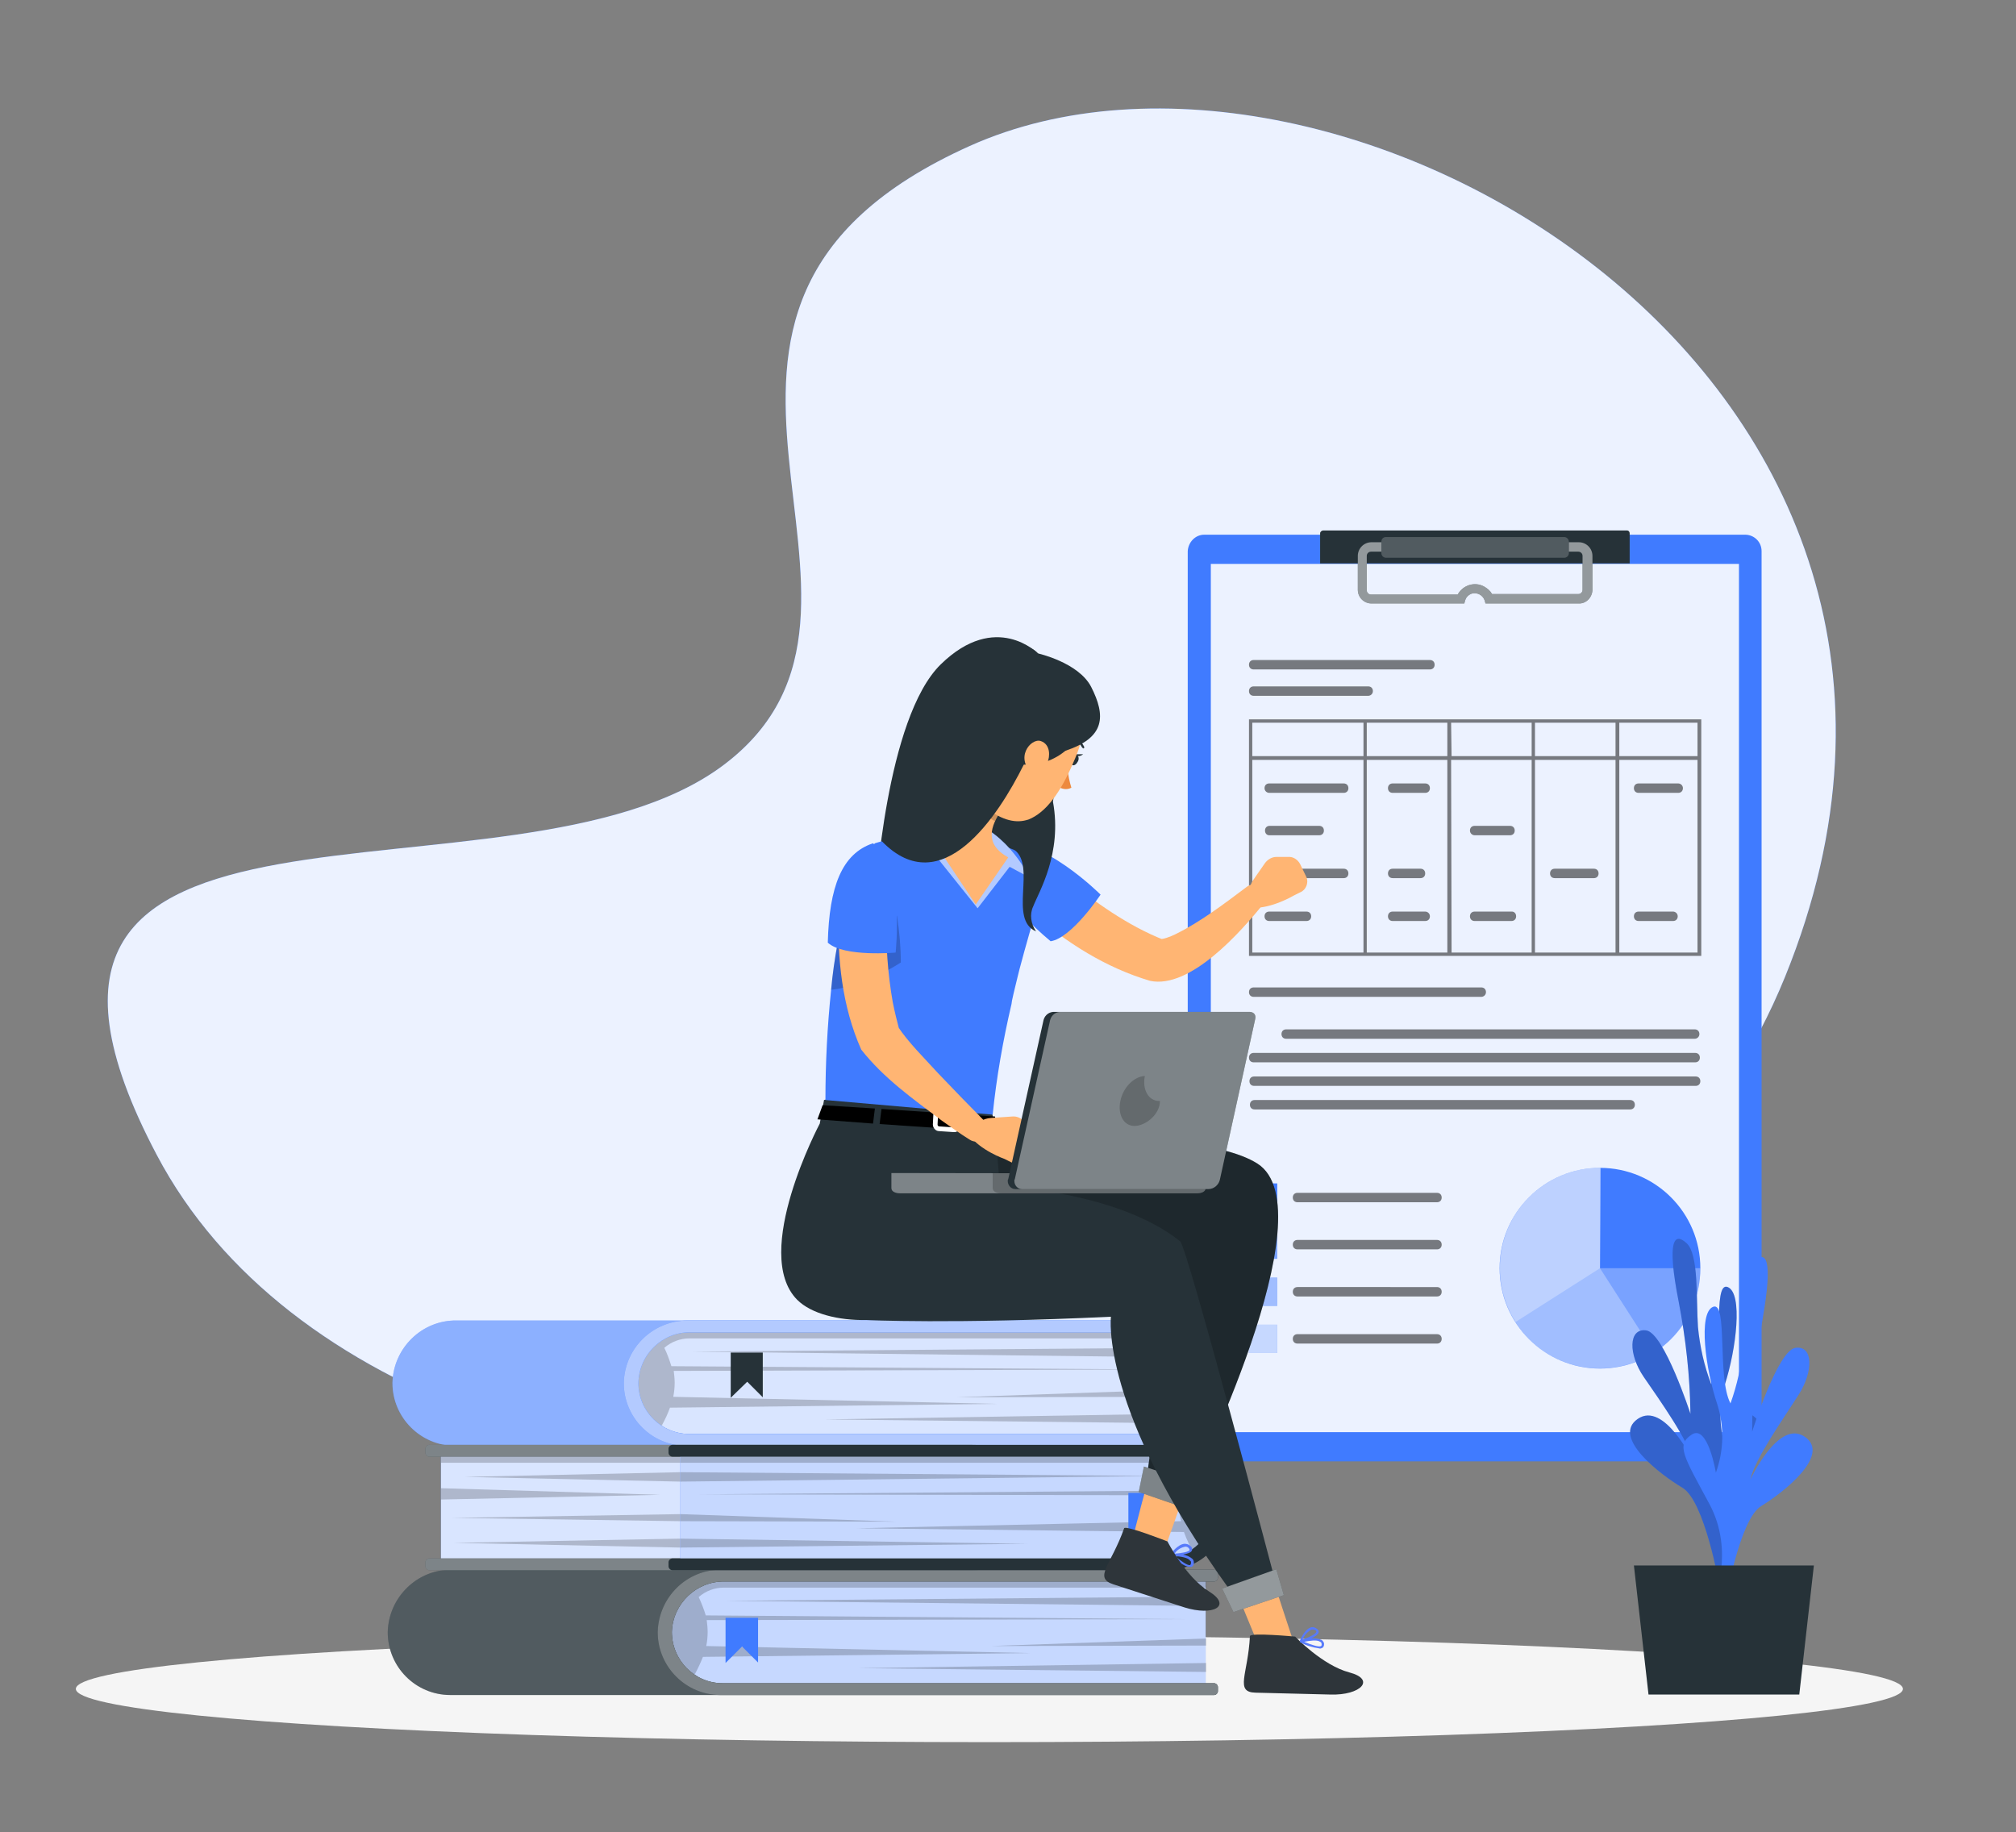 <svg xmlns="http://www.w3.org/2000/svg" xmlns:xlink="http://www.w3.org/1999/xlink" style="enable-background:new 0 0 427.9 388.9" id="Layer_1" x="0" y="0" version="1.1" viewBox="0 0 427.9 388.9" xml:space="preserve"><rect x="0" y="0" width="427.9" height="388.9" fill="#808080" stroke="none"/><style type="text/css">.st0{fill:#407bff}.st1{opacity:.9;fill:#fff;enable-background:new}.st2{fill:#f5f5f5}.st3{fill:#263238}.st4{opacity:.5}.st5{fill:#fff}.st6{opacity:.2}.st6,.st7,.st8,.st9{fill:#fff;enable-background:new}.st7{opacity:.3}.st8{opacity:.5}.st9{opacity:.7}.st10{opacity:.2}.st10,.st11,.st12,.st13{enable-background:new}.st11{opacity:.8}.st11,.st12,.st13{fill:#fff}.st12{opacity:.4}.st13{opacity:.6}.st14{fill:#ffb573}.st15{fill:#577afa}.st16{fill:#2e353a}.st17{fill:#ed893e}</style><g id="freepik--background-simple--inject-416"><path d="M205.8,31c-77.8,35-7.2,97.3-52.1,131.3s-167-5.3-120.4,82.9c54.7,103.6,294,89.2,345.6-37.9S283.6-4,205.8,31 z" class="st0"/><path d="M205.8,31c-77.8,35-7.2,97.3-52.1,131.3s-167-5.3-120.4,82.9c54.7,103.6,294,89.2,345.6-37.9S283.6-4,205.8,31 z" class="st1"/></g><g id="freepik--Shadow--inject-416"><ellipse id="freepik--path--inject-416" cx="210" cy="358.5" class="st2" rx="193.9" ry="11.3"/></g><g id="freepik--Clipboard--inject-416"><path d="M255.6,113.5h114.8c1.9,0,3.5,1.5,3.5,3.5v189.7c0,1.9-1.5,3.5-3.5,3.5H255.6c-1.9,0-3.5-1.5-3.5-3.5V117 C252.2,115.1,253.7,113.5,255.6,113.5z" class="st0"/><path d="M280.9,112.6h64.4c0.4,0,0.6,0.3,0.6,0.6v0v6.4l0,0h-65.7l0,0v-6.4C280.2,112.9,280.5,112.6,280.9,112.6 C280.8,112.6,280.9,112.6,280.9,112.6z" class="st3"/><rect width="112.1" height="184.3" x="257" y="119.7" class="st1"/><path d="M335,128.1h-19.7l-0.2-0.7c-0.4-1.1-1.6-1.7-2.7-1.4c-0.6,0.2-1.2,0.7-1.4,1.4l-0.2,0.7h-19.7 c-1.6,0-2.9-1.3-2.9-2.9V118c0-1.6,1.3-2.9,2.9-2.9h44c1.6,0,2.9,1.3,2.9,2.9v7.3C337.9,126.9,336.6,128.2,335,128.1 C335,128.1,335,128.1,335,128.1z M316.7,126.1H335c0.5,0,0.9-0.4,0.9-0.9c0,0,0,0,0,0V118c0-0.5-0.4-0.9-0.9-0.9l0,0h-44 c-0.5,0-0.9,0.4-0.9,0.9c0,0,0,0,0,0v7.3c0,0.5,0.4,0.9,0.9,0.9c0,0,0,0,0,0h18.4c1.1-2,3.6-2.8,5.6-1.7 C315.7,124.9,316.3,125.4,316.7,126.1L316.7,126.1z" class="st3"/><g class="st4"><path d="M335,128.1h-19.7l-0.2-0.7c-0.4-1.1-1.6-1.7-2.7-1.4c-0.6,0.2-1.2,0.7-1.4,1.4l-0.2,0.7h-19.7 c-1.6,0-2.9-1.3-2.9-2.9V118c0-1.6,1.3-2.9,2.9-2.9h44c1.6,0,2.9,1.3,2.9,2.9v7.3C337.9,126.9,336.6,128.2,335,128.1 C335,128.1,335,128.1,335,128.1z M316.7,126.1H335c0.5,0,0.9-0.4,0.9-0.9c0,0,0,0,0,0V118c0-0.5-0.4-0.9-0.9-0.9l0,0h-44 c-0.5,0-0.9,0.4-0.9,0.9c0,0,0,0,0,0v7.3c0,0.5,0.4,0.9,0.9,0.9c0,0,0,0,0,0h18.4c1.1-2,3.6-2.8,5.6-1.7 C315.7,124.9,316.3,125.4,316.7,126.1L316.7,126.1z" class="st5"/></g><path d="M294.2,114h37.8c0.5,0,1,0.4,1,1v2.4c0,0.5-0.4,1-1,1h-37.8c-0.5,0-1-0.4-1-1v-2.4 C293.2,114.4,293.6,114,294.2,114z" class="st3"/><path d="M294.2,114h37.8c0.5,0,1,0.4,1,1v2.4c0,0.5-0.4,1-1,1h-37.8c-0.5,0-1-0.4-1-1v-2.4 C293.2,114.4,293.6,114,294.2,114z" class="st6"/><circle cx="339.6" cy="269.2" r="21.3" class="st0"/><path d="M339.6,269.2h21.3c0,11.8-9.5,21.3-21.3,21.3s-21.3-9.5-21.3-21.3s9.5-21.3,21.3-21.3l0,0h0.1L339.6,269.2z" class="st7"/><path d="M339.6,269.2l11.5,17.9c-9.9,6.3-23.1,3.5-29.4-6.4s-3.5-23.1,6.4-29.4c3.4-2.2,7.4-3.4,11.5-3.4h0.1 L339.6,269.2z" class="st7"/><path d="M339.6,269.2l-17.9,11.4c-6.3-9.9-3.4-23.1,6.5-29.4c3.4-2.2,7.4-3.3,11.4-3.3h0.1L339.6,269.2z" class="st7"/><g class="st4"><path d="M265.1,152.7v50.2h96v-50.2H265.1z M360.3,160.5h-16.6v-7.1h16.6L360.3,160.5z M307.2,160.5h-17.1v-7.1h17.1V160.5z M308,153.4h17.1v7.1h-17L308,153.4z M307.2,161.3v40.9h-17.1v-40.9L307.2,161.3z M308,161.3h17.1v40.9h-17L308,161.3z M325.8,161.3h17.1v40.9h-17.1V161.3z M325.8,160.5v-7.1h17.1v7.1H325.8z M289.4,153.4v7.1h-23.6v-7.1H289.4z M265.8,161.3h23.6 v40.9h-23.6V161.3z M343.7,202.2v-40.9h16.6v40.9H343.7z"/><path d="M295.6,168.3h6.9c0.6,0,1-0.4,1-1s-0.4-1-1-1h-6.9c-0.6,0-1,0.4-1,1S295,168.3,295.6,168.3z"/><path d="M313,177.3h7.5c0.6,0,1-0.4,1-1s-0.4-1-1-1H313c-0.6,0-1,0.4-1,1S312.5,177.3,313,177.3z"/><path d="M320.9,193.5H313c-0.6,0-1,0.4-1,1s0.4,1,1,1h7.8c0.6,0,1-0.4,1-1S321.4,193.5,320.9,193.5L320.9,193.5z"/><path d="M338.3,184.4H330c-0.6,0-1,0.4-1,1s0.4,1,1,1h8.3c0.6,0,1-0.4,1-1S338.9,184.4,338.3,184.4L338.3,184.4z"/><path d="M356.2,166.3h-8.4c-0.6,0-1,0.4-1,1s0.4,1,1,1h8.4c0.6,0,1-0.4,1-1S356.7,166.3,356.2,166.3z"/><path d="M355.1,193.5h-7.3c-0.6,0-1,0.4-1,1s0.4,1,1,1h7.3c0.6,0,1-0.4,1-1S355.6,193.5,355.1,193.5z"/><path d="M295.6,186.4h5.9c0.6,0,1-0.4,1-1s-0.4-1-1-1h-5.9c-0.6,0-1,0.4-1,1S295,186.4,295.6,186.4z"/><path d="M302.5,193.5h-6.9c-0.6,0-1,0.4-1,1s0.4,1,1,1h6.9c0.6,0,1-0.4,1-1S303,193.5,302.5,193.5z"/><path d="M269.4,168.3h15.8c0.6,0,1-0.4,1-1s-0.4-1-1-1h-15.8c-0.6,0-1,0.4-1,1S268.9,168.3,269.4,168.3z"/><path d="M269.4,177.3H280c0.6,0,1-0.4,1-1s-0.4-1-1-1h-10.5c-0.6,0-1,0.4-1,1S268.9,177.3,269.4,177.3z"/><path d="M285.2,184.4h-15.8c-0.6,0-1,0.4-1,1s0.4,1,1,1h15.8c0.6,0,1-0.4,1-1S285.8,184.4,285.2,184.4z"/><path d="M277.3,193.5h-7.9c-0.6,0-1,0.4-1,1s0.4,1,1,1h7.9c0.6,0,1-0.4,1-1S277.9,193.5,277.3,193.5z"/></g><g class="st4"><path d="M303.5,142.1h-37.4c-0.6,0-1-0.4-1-1s0.4-1,1-1h37.4c0.6,0,1,0.4,1,1S304.1,142.1,303.5,142.1z"/></g><g class="st4"><path d="M290.4,147.7h-24.3c-0.6,0-1-0.4-1-1s0.4-1,1-1h24.3c0.6,0,1,0.4,1,1S290.9,147.7,290.4,147.7z"/></g><g class="st4"><path d="M314.4,211.6h-48.3c-0.6,0-1-0.4-1-1s0.4-1,1-1h48.3c0.6,0,1,0.4,1,1S314.9,211.6,314.4,211.6z"/></g><rect width="6" height="6" x="265.1" y="251.2" class="st0"/><g class="st4"><path d="M305,255.2h-29.6c-0.6,0-1-0.4-1-1s0.4-1,1-1H305c0.6,0,1,0.4,1,1S305.6,255.2,305,255.2z"/></g><rect width="6" height="6" x="265.1" y="261.2" class="st0"/><g class="st4"><path d="M305,265.2h-29.6c-0.6,0-1-0.4-1-1s0.4-1,1-1H305c0.6,0,1,0.4,1,1S305.6,265.2,305,265.2z"/></g><rect width="6" height="6" x="265.1" y="271.2" class="st0"/><g class="st4"><path d="M305,275.2h-29.6c-0.6,0-1-0.4-1-1s0.4-1,1-1H305c0.6,0,1,0.4,1,1S305.6,275.2,305,275.2z"/></g><rect width="6" height="6" x="265.1" y="281.2" class="st0"/><g class="st4"><path d="M305,285.2h-29.6c-0.6,0-1-0.4-1-1s0.4-1,1-1H305c0.6,0,1,0.4,1,1S305.6,285.2,305,285.2z"/></g><g class="st4"><path d="M359.7,220.5H273c-0.6,0-1-0.4-1-1s0.4-1,1-1h86.7c0.6,0,1,0.4,1,1S360.2,220.5,359.7,220.5z"/><path d="M359.8,225.5h-93.7c-0.6,0-1-0.4-1-1s0.4-1,1-1h93.7c0.6,0,1,0.4,1,1S360.4,225.5,359.8,225.5L359.8,225.5z"/><path d="M359.9,230.5h-93.7c-0.6,0-1-0.4-1-1s0.4-1,1-1h93.7c0.6,0,1,0.4,1,1S360.5,230.5,359.9,230.5z"/><path d="M346,235.5h-79.7c-0.6,0-1-0.4-1-1s0.4-1,1-1H346c0.6,0,1,0.4,1,1S346.6,235.5,346,235.5z"/></g><rect width="6" height="6" x="265.1" y="261.2" class="st7"/><rect width="6" height="6" x="265.1" y="271.2" class="st8"/><rect width="6" height="6" x="265.1" y="281.2" class="st9"/></g><g id="freepik--Plant--inject-416"><path d="M367.4,335.5c0,0-4.8-10.4,0.7-20.6s7-12.6,3.5-14.7s-5,8.2-5,8.2c-1.7-4.6-1.9-9.7-0.5-14.5 c2.4-7.4,3.9-19.4,0.6-20.7s-0.6,15-3.5,20.6c-1.5-3.9-2.4-8-2.8-12.1c-0.4-5.9,0.2-15.4-2.4-17.8s-4.3-0.8-1.7,12.4 c1.5,7.8,2.4,15.8,2.5,23.8c0,0-5.6-17.2-9.4-17.7s-3.8,5.1-0.5,9.9s9.5,13.5,10.5,17.9c0,0-6.2-12.9-11.8-9s4.8,11.8,9.5,14.6 s7.8,20.5,7.8,20.5L367.4,335.5z" class="st0"/><path d="M367.4,335.5c0,0-4.8-10.4,0.7-20.6s7-12.6,3.5-14.7s-5,8.2-5,8.2c-1.7-4.6-1.9-9.7-0.5-14.5 c2.4-7.4,3.9-19.4,0.6-20.7s-0.6,15-3.5,20.6c-1.5-3.9-2.4-8-2.8-12.1c-0.4-5.9,0.2-15.4-2.4-17.8s-4.3-0.8-1.7,12.4 c1.5,7.8,2.4,15.8,2.5,23.8c0,0-5.6-17.2-9.4-17.7s-3.8,5.1-0.5,9.9s9.5,13.5,10.5,17.9c0,0-6.2-12.9-11.8-9s4.8,11.8,9.5,14.6 s7.8,20.5,7.8,20.5L367.4,335.5z" class="st10"/><path d="M363.7,339.8c0,0,4.6-10.4-0.9-20.6s-7.1-12.5-3.7-14.7s5.1,8.1,5.1,8.1c1.7-4.7,1.8-9.7,0.3-14.5 c-2.5-7.4-4.1-19.4-0.9-20.7s0.8,15,3.7,20.5c1.4-3.9,2.3-8,2.7-12.2c0.3-6-0.4-15.4,2.2-17.9s4.2-0.8,1.9,12.3 c-1.4,7.8-2.2,15.8-2.2,23.8c0,0,5.4-17.3,9.2-17.8s3.8,5,0.7,9.9s-9.3,13.6-10.3,18.1c0,0,6-13,11.6-9.1s-4.7,11.9-9.3,14.7 s-7.6,20.6-7.6,20.6L363.7,339.8z" class="st0"/><polygon points="385 332.3 346.8 332.3 349.9 359.7 381.9 359.7" class="st3"/></g><g id="freepik--Character--inject-416"><rect width="148.9" height="24" x="99.9" y="281.7" class="st0"/><rect width="148.9" height="24" x="99.9" y="281.7" class="st11"/><polygon points="248.8 288.1 248.8 286.1 146.8 286.9" class="st10"/><polygon points="248.8 296.5 248.8 295 203 296.6" class="st10"/><polygon points="248.8 302.1 248.8 300.1 175 301.3" class="st10"/><path d="M133.2,281.7l-2.1,17.9l2.6-2.7c0.9,3.3,2.5,6.3,4.7,8.8c1.6-2.1,2.9-4.4,3.8-6.9l69.6-0.8l-68.9-1.5 c0.2-1,0.3-2,0.3-3c0-0.8-0.1-1.7-0.2-2.5l102.1-0.3L142.5,290c-0.4-1.3-0.9-2.7-1.5-3.9c1.5-1.3,3.4-2,5.3-2h102.5v-2.4H133.2z" class="st10"/><path d="M135.5,293.6c0,6,4.9,10.8,10.9,10.8h104.2c0.4,0,0.8,0.4,0.8,0.8v0.9c0,0.4-0.4,0.8-0.8,0.8H96.6 c-7.3,0-13.3-6-13.3-13.3c0,0,0-0.1,0-0.1c0.2-7.4,6.3-13.3,13.6-13.2h153.6c0.4,0,0.8,0.4,0.8,0.8v0.9c0,0.4-0.4,0.8-0.8,0.8 H146.6C140.6,282.7,135.6,287.5,135.5,293.6z" class="st0"/><path d="M135.5,293.6c0,6,4.9,10.8,10.9,10.8h104.2c0.4,0,0.8,0.4,0.8,0.8v0.9c0,0.4-0.4,0.8-0.8,0.8H96.6 c-7.3,0-13.3-6-13.3-13.3c0,0,0-0.1,0-0.1c0.2-7.4,6.3-13.3,13.6-13.2h153.6c0.4,0,0.8,0.4,0.8,0.8v0.9c0,0.4-0.4,0.8-0.8,0.8 H146.6C140.6,282.7,135.6,287.5,135.5,293.6z" class="st12"/><path d="M135.5,293.6c0,6,4.9,10.8,10.9,10.8h104.2c0.4,0,0.8,0.4,0.8,0.8v0.9c0,0.4-0.4,0.8-0.8,0.8H145.7 c-7.4,0-13.3-6-13.3-13.3c0,0,0-0.1,0-0.1c0.2-7.4,6.2-13.2,13.6-13.2h104.5c0.4,0,0.8,0.4,0.8,0.8v0.9c0,0.4-0.4,0.8-0.8,0.8 H146.6C140.6,282.7,135.6,287.5,135.5,293.6z" class="st0"/><polygon points="155.1 287.1 155.1 296.7 158.6 293.3 161.9 296.6 161.9 287.1" class="st3"/><path d="M135.5,293.6c0,6,4.9,10.8,10.9,10.8h104.2c0.4,0,0.8,0.4,0.8,0.8v0.9c0,0.4-0.4,0.8-0.8,0.8H145.7 c-7.4,0-13.3-6-13.3-13.3c0,0,0-0.1,0-0.1c0.2-7.4,6.2-13.2,13.6-13.2h104.5c0.4,0,0.8,0.4,0.8,0.8v0.9c0,0.4-0.4,0.8-0.8,0.8 H146.6C140.6,282.7,135.6,287.5,135.5,293.6z" class="st13"/><rect width="148.9" height="24" x="107" y="334.6" class="st0"/><rect width="148.9" height="24" x="107" y="334.6" class="st9"/><polygon points="256 340.9 256 338.9 154 339.8" class="st10"/><polygon points="256 349.3 256 347.8 210.2 349.4" class="st10"/><polygon points="256 354.9 256 353 182.2 354.1" class="st10"/><path d="M140.3,334.6l-2.2,17.9l2.6-2.7c0.9,3.3,2.5,6.3,4.7,8.8c1.6-2.1,2.8-4.4,3.8-6.9l69.6-0.8l-68.9-1.5 c0.2-1,0.3-2,0.3-3c0-0.8-0.1-1.7-0.2-2.5l102.1-0.2l-102.3-0.8c-0.4-1.3-0.9-2.6-1.5-3.9c1.5-1.3,3.4-2,5.3-2H256v-2.3 L140.3,334.6z" class="st10"/><path d="M142.6,346.4c0,6,4.8,10.9,10.8,10.9c0,0,0,0,0.1,0h104.2c0.4,0,0.8,0.4,0.8,0.8v0.9c0,0.4-0.4,0.8-0.8,0.8 H95.6c-7.4,0-13.3-6-13.3-13.3c0,0,0,0,0-0.1c0.2-7.4,6.3-13.3,13.6-13.2h161.8c0.4,0,0.8,0.4,0.8,0.8v0.9c0,0.4-0.4,0.8-0.8,0.8 H153.8C147.8,335.6,142.8,340.4,142.6,346.4z" class="st3"/><path d="M142.6,346.4c0,6,4.8,10.9,10.8,10.9c0,0,0,0,0.1,0h104.2c0.4,0,0.8,0.4,0.8,0.8v0.9c0,0.4-0.4,0.8-0.8,0.8 H95.6c-7.4,0-13.3-6-13.3-13.3c0,0,0,0,0-0.1c0.2-7.4,6.3-13.3,13.6-13.2h161.8c0.4,0,0.8,0.4,0.8,0.8v0.9c0,0.4-0.4,0.8-0.8,0.8 H153.8C147.8,335.6,142.8,340.4,142.6,346.4z" class="st6"/><path d="M142.6,346.4c0,6,4.8,10.9,10.8,10.9c0,0,0,0,0.1,0h104.2c0.4,0,0.8,0.4,0.8,0.8v0.9c0,0.4-0.4,0.8-0.8,0.8 H152.9c-7.3,0-13.3-6-13.3-13.3c0,0,0-0.1,0-0.1c0.2-7.4,6.2-13.3,13.6-13.2h104.5c0.4,0,0.8,0.4,0.8,0.8v0.9 c0,0.4-0.4,0.8-0.8,0.8H153.8C147.8,335.6,142.8,340.4,142.6,346.4z" class="st3"/><polygon points="154 343.4 154 353 157.5 349.5 160.9 352.9 160.9 343.4" class="st0"/><path d="M142.6,346.4c0,6,4.8,10.9,10.8,10.9c0,0,0,0,0.1,0h104.2c0.4,0,0.8,0.4,0.8,0.8v0.9c0,0.4-0.4,0.8-0.8,0.8 H152.9c-7.3,0-13.3-6-13.3-13.3c0,0,0-0.1,0-0.1c0.2-7.4,6.2-13.3,13.6-13.2h104.5c0.4,0,0.8,0.4,0.8,0.8v0.9 c0,0.4-0.4,0.8-0.8,0.8H153.8C147.8,335.6,142.8,340.4,142.6,346.4z" class="st12"/><rect width="55.2" height="23.9" x="93.6" y="308.1" class="st0"/><rect width="55.2" height="23.9" x="93.6" y="308.1" class="st11"/><polygon points="144.4 310.5 93.6 310.5 93.6 308.1 144.3 308.1" class="st10"/><polygon points="144.4 312.5 98.6 313.5 144.4 314.5" class="st10"/><polygon points="144.4 321.4 95.9 322.2 144.4 322.9" class="st10"/><polygon points="144.4 326.6 96.3 327.5 144.4 328.5" class="st10"/><polygon points="93.6 315.9 140.1 317.3 93.6 318.3" class="st10"/><path d="M216.8,320c0,6-4.9,10.8-10.9,10.8H91.1c-0.4,0-0.8,0.4-0.8,0.8v0.9c0,0.4,0.4,0.8,0.8,0.8h115.5 c7.3,0,13.3-5.9,13.3-13.3c0,0,0-0.1,0-0.1c-0.2-7.4-6.2-13.3-13.6-13.2H91.1c-0.4,0-0.8,0.4-0.8,0.8v0.9c0,0.4,0.4,0.8,0.8,0.8 h114.5C211.7,309.1,216.6,313.9,216.8,320z" class="st3"/><path d="M216.8,320c0,6-4.9,10.8-10.9,10.8H91.1c-0.4,0-0.8,0.4-0.8,0.8v0.9c0,0.4,0.4,0.8,0.8,0.8h115.5 c7.3,0,13.3-5.9,13.3-13.3c0,0,0-0.1,0-0.1c-0.2-7.4-6.2-13.3-13.6-13.2H91.1c-0.4,0-0.8,0.4-0.8,0.8v0.9c0,0.4,0.4,0.8,0.8,0.8 h114.5C211.7,309.1,216.6,313.9,216.8,320z" class="st12"/><path d="M258.7,320.1L258.7,320.1c0,6.6-5.4,12-12,12H144.4v-24h102.3C253.3,308.1,258.7,313.5,258.7,320.1z" class="st0"/><path d="M144.4,308.1v24h102.3c6.6,0,12-5.4,12-12s-5.4-12-12-12H144.4z" class="st9"/><polygon points="144.4 314.5 144.4 312.5 246.4 313.3" class="st10"/><polygon points="144.4 322.9 144.4 321.4 190.2 323" class="st10"/><polygon points="144.4 328.5 144.4 326.6 218.2 327.7" class="st10"/><path d="M246.9,310.5c2,0,3.9,0.7,5.3,2c-0.6,1.2-1.1,2.5-1.5,3.9l-102.3,0.8l102.1,0.2c-0.2,0.8-0.2,1.7-0.2,2.5 c0,1,0.1,2,0.4,3l-68.9,1.5l69.5,0.8c0.6,1.7,1.4,3.3,2.3,4.8c5.4-3.8,6.8-11.3,3-16.7c-2.2-3.2-5.9-5.1-9.8-5.1H144.4v2.3 L246.9,310.5z" class="st10"/><path d="M257.7,320c0,6-4.9,10.8-10.9,10.8H142.7c-0.4,0-0.8,0.4-0.8,0.8v0.9c0,0.4,0.4,0.8,0.8,0.8h104.8 c7.3,0,13.3-5.9,13.3-13.3c0,0,0-0.1,0-0.1c-0.2-7.4-6.2-13.3-13.6-13.2H142.7c-0.4,0-0.8,0.4-0.8,0.8v0.9c0,0.4,0.4,0.8,0.8,0.8 h103.9C252.6,309.1,257.6,313.9,257.7,320z" class="st3"/><polygon points="246.4 316.9 246.4 326.6 242.9 323.1 239.5 326.4 239.5 316.9" class="st0"/><path d="M273.4,181.9h-2.5c-0.9,0-1.8,0.5-2.4,1.3l-2.5,3.6c-1,1.5-1.2,3.3-0.6,4.9l0.4,1c4.1,0.2,8.8-2.6,8.8-2.6 l1.4-0.7c1.2-0.5,1.8-2,1.3-3.2c0,0,0,0,0,0l-1.3-2.7C275.5,182.5,274.5,181.8,273.4,181.9z" class="st14"/><path d="M226,186.3c6.4,5.2,13.4,10.2,21,13.2l-1-0.2c0.7,0.2,2.5-0.5,3.5-1c5.3-2.6,10.4-6.5,15.2-10.1 c1.1-0.8,2.7-0.6,3.5,0.6c0.6,0.9,0.6,2.1,0,3c-4.8,6-15.6,18.2-24.1,16.4c-9.4-2.8-17.6-8-25-14.4 C214.4,189.3,220.8,182.1,226,186.3z" class="st14"/><path d="M212.5,179.2c-2.3,6.5,1.4,13,10.5,20.6c4.5-0.7,10.6-9.9,10.6-9.9S220.9,177.2,212.5,179.2z" class="st0"/><path d="M220.3,138.7c0,0-8.9-9.1-20.6,2.3s-13.9,49.5-13.9,49.5l30.4,5.9c0,0,3.9-4.5,6-17.5s3.1-25.4,5.6-28.4 S220.3,138.7,220.3,138.7z" class="st3"/><polygon points="246.4 331.1 239.9 328.5 242.4 318.9 244.8 310.1 253.1 312 249.6 322.1" class="st14"/><path d="M196.6,244.7c0,0,55-7.4,70.3,2.3c15.3,9.8-14.3,69.2-14.3,69.2l-9.3-2c0,0,6.9-47.1,6.4-49.1 s-26.4,10.9-61.9,12.1L196.6,244.7z" class="st3"/><path d="M196.6,244.7c0,0,55-7.4,70.3,2.3c15.3,9.8-14.3,69.2-14.3,69.2l-9.3-2c0,0,6.9-47.1,6.4-49.1 s-26.4,10.9-61.9,12.1L196.6,244.7z" class="st10"/><polygon points="242.8 311.3 254.5 315.1 252.4 320.4 241.7 316.7" class="st3"/><path d="M252.5,332.6c-1.3,0-3.5-2-3.9-2.5c0,0,0-0.1-0.1-0.1V330c0-0.1,0-0.1,0-0.2c0.1-0.1,1.5-2,2.9-2.1 c0.4,0,0.9,0.1,1.2,0.4c0.4,0.3,0.5,0.6,0.4,1c-0.2,0.5-1,0.7-1.9,0.9c0.7,0.1,1.4,0.4,2,0.9c0.2,0.2,0.3,0.5,0.3,0.8 c0,0.6-0.3,0.8-0.5,0.9C252.8,332.6,252.6,332.6,252.5,332.6z M249.4,330.3c1.2,1,2.7,2.1,3.2,1.9c0,0,0.2-0.1,0.2-0.5 c0-0.2,0-0.3-0.2-0.4C252.2,330.6,250.5,330.4,249.4,330.3L249.4,330.3z M251.6,328.3L251.6,328.3c-1,0.2-1.8,0.7-2.3,1.5 c1.5-0.1,3.1-0.4,3.2-0.8c0-0.1-0.1-0.3-0.2-0.4C252.1,328.4,251.9,328.3,251.6,328.3L251.6,328.3z" class="st15"/><path d="M238.6,324.4c0.3-0.7,9.2,2.8,9.2,2.8s3.8,7.5,8.8,10.6s0.9,5.3-5.2,3.4l-15.1-4.9 C232,334.9,235.9,332.1,238.6,324.4z" class="st16"/><polygon points="242.8 311.3 254.5 315.1 252.4 320.4 241.7 316.7" class="st12"/><polygon points="275.1 350.2 268.3 352.1 264.5 342.9 261.1 334.5 268.8 330.9 272.1 341.1" class="st14"/><path d="M265.3,347.3c0-0.8,9.6,0.1,9.6,0.1s5.8,6.1,11.5,7.6s2.4,4.9-4,4.7l-15.9-0.4 C262,359.2,264.9,355.4,265.3,347.3z" class="st16"/><path d="M280,349.9c-1.4-0.2-2.8-0.6-4-1.3l0,0l-0.1,0l0,0c0,0,0-0.1,0-0.1c0,0,0,0,0-0.1l0,0c0,0,0-0.1,0-0.1 c0-0.1,0.9-2.3,2.2-2.8c0.4-0.2,0.9-0.1,1.2,0.1c0.4,0.2,0.6,0.5,0.6,0.8c0,0.5-0.8,1-1.6,1.4c0.7-0.1,1.5,0,2.2,0.3 c0.2,0.1,0.4,0.4,0.5,0.6c0.1,0.4,0,0.8-0.2,1C280.5,349.9,280.2,350,280,349.9z M276.8,348.5c1.4,0.6,3.2,1.2,3.6,0.9 c0,0,0.2-0.1,0.1-0.5c0-0.2-0.1-0.3-0.3-0.4C279.5,348,277.9,348.3,276.8,348.5z M278.6,345.9c-0.1,0-0.3,0-0.4,0.1 c-0.8,0.5-1.4,1.2-1.7,2c1.5-0.5,2.9-1.2,2.9-1.7c0-0.1-0.2-0.3-0.3-0.3C278.9,345.9,278.7,345.9,278.6,345.9L278.6,345.9z" class="st15"/><path d="M212.2,251.8c0,0-0.8-10.9-1.2-13.1c-0.3-2.2-0.8-4.4-1.4-6.5c-2.4-7.2-34.7,1.3-34.7,1.3l-0.9,5 c0,0-14.6,27.5-4.8,37.4c3,3,8.8,4.4,14.7,4.3c0,0,18.1,0.9,51.9-0.7c0,0-2.5,19.6,25.3,58.1l9.3-3c0,0-18.4-69.9-19.9-71.1 C237,252.7,212.2,251.8,212.2,251.8z" class="st3"/><polygon points="259.4 337.2 270.9 333.1 272.5 338.6 261.8 342.2" class="st3"/><path d="M223.1,184.4c0,0-1.2,2.8-2.8,7.8c-0.4,1.2-0.8,2.4-1.2,3.8c-0.5,1.8-1.1,3.8-1.7,6c-0.4,1.6-0.9,3.2-1.3,4.9 s-0.9,3.6-1.3,5.5c0,0.2-0.1,0.5-0.1,0.7c-1.8,7.7-3.2,15.6-4,23.5l-35.5-3.1c0-7.8,0.4-15.6,1.2-23.3c0.6-6.7,1.9-13.4,3.7-19.9 c1.4-4.7,3.2-8.7,5.6-11.3C185.6,179,204.9,172.7,223.1,184.4z" class="st0"/><path d="M205,173.9c-10.7-3.4-14.8,5-14.8,5l5.7-0.6l11.6,14.5l6.8-8.8l4.3,2.3C218.4,186.3,214.3,176.8,205,173.9z" class="st0"/><path d="M205,173.9c-10.7-3.4-14.8,5-14.8,5l5.7-0.6l11.6,14.5l6.8-8.8l4.3,2.3C218.4,186.3,214.3,176.8,205,173.9z" class="st13"/><path d="M207.1,192l-9.8-14.7c4.6-2.1,7.7-10.9,8.4-15.9l6.9,10.5c-2.3,3.4-3.8,7.2,1.4,10.1 C214,182,207.1,192,207.1,192z" class="st14"/><path d="M208.5,165.7l4.1,6.2c-0.5,0.8-1,1.6-1.4,2.4c-2.1-0.9-4.2-4-3.7-6.1C207.6,167.3,208,166.5,208.5,165.7z" class="st10"/><polygon points="174.6 234.6 185.7 235.3 185.3 238.5 173.5 237.6"/><polygon points="211.6 240.3 186.7 238.6 187.1 235.4 211.2 237"/><path d="M202.4,240.3h-0.1l-3-0.2c-0.7,0-1.3-0.7-1.3-1.4l0.1-2c0-0.4,0.2-0.7,0.4-1c0.3-0.3,0.6-0.4,1-0.4l3.1,0.2 c0.8,0,1.3,0.7,1.3,1.4c0,0,0,0,0,0l-0.1,2.1C203.8,239.8,203.2,240.4,202.4,240.3z M199.1,236.7l-0.1,2c0,0.2,0.1,0.4,0.4,0.4 l3,0.2c0.2,0,0.4-0.1,0.4-0.4l0.1-2.1c0-0.1,0-0.2-0.1-0.3c-0.1-0.1-0.2-0.1-0.3-0.1l-3.1-0.2c-0.1,0-0.2,0-0.3,0.1 C199.1,236.5,199,236.6,199.1,236.7L199.1,236.7z" class="st5"/><polygon points="259.4 337.2 270.9 333.1 272.5 338.6 261.8 342.2" class="st8"/><path d="M229.9,158.8c-0.1,0-0.2-0.1-0.2-0.1c-0.6-1.1-1.6-1.9-2.8-2.1c-0.1,0-0.3-0.1-0.3-0.3c0,0,0,0,0,0 c0-0.1,0.2-0.3,0.3-0.2c1.4,0.2,2.6,1.1,3.2,2.4c0.1,0.1,0,0.3-0.1,0.4c0,0,0,0,0,0L229.9,158.8z" class="st3"/><path d="M226.6,163.1c0.1,1.4,0.4,2.8,0.8,4.1c-0.7,0.4-1.6,0.4-2.4,0L226.6,163.1z" class="st17"/><path d="M228.8,161.6c-0.3,0.6-0.8,1-1.2,0.8s-0.5-0.8-0.3-1.4s0.8-1,1.2-0.8S229.1,161,228.8,161.6z" class="st3"/><path d="M228.3,160.1h1.6C229.9,160.1,228.8,161,228.3,160.1z" class="st3"/><path d="M205.8,167c0,0.1,0.1,0.2,0.1,0.3c0.1,0.2,0.2,0.4,0.3,0.6c0.6,1.2,1.5,2.3,2.6,3.2c3.4,2.8,6.4,3.7,9,3 c0.1,0,0.2-0.1,0.4-0.1l0,0c3.9-1.5,7-6,9.6-12.1c1.1-2.4,1.9-4.9,2.2-7.5c0,0,0-0.1,0-0.1s0-0.2,0-0.3c0.3-3-1-6-3.4-7.9 c-1-0.8-2.1-1.5-3.3-2.1C211.9,138.1,200.3,156,205.8,167z" class="st14"/><path d="M230,154.3c0,0-3.4,8.4-12.8,8c0,0-7.5,6.7-12.4,4.4c-6.6-3.1-7.7-15.4-0.7-23.8 C213.4,132,232.6,140.5,230,154.3z" class="st3"/><path d="M222.3,161.9c0.6-1.3,0.7-3.9-1.4-4.6s-5.8,3.7-1.4,7.3C220.1,165.2,221,164.5,222.3,161.9z" class="st14"/><path d="M220.3,138.7c0,0,8.6,1.9,11.3,7.1c3.1,6.1,3.1,10.8-5.6,13.6c0,0-10.8-10.7-15.5-11.9 c-2.8-0.8-5.6-1.3-8.4-1.6C205.5,137,216.9,134.8,220.3,138.7z" class="st3"/><path d="M217.3,162.3c-5.4,10.9-17.4,29.3-30.1,16.3c0,0,4.6-14.7,13.8-20.8S217.3,162.3,217.3,162.3z" class="st3"/><path d="M215.3,180.4c4.7,3.4-1.3,14.8,4.6,17.3c-1.1-1.6-1.4-3.6-0.6-5.3c1.2-3.1,6.2-11.2,4.2-22.2L215.3,180.4z" class="st3"/><path d="M191.2,204.3c0,0-7.6,5.1-14.8,5.8c0.6-6.7,1.9-13.3,3.7-19.8c0.9-0.5,1.9-0.8,3-0.9c5.3,0.1,7.3,5.1,7.3,5.1 C190.9,197.7,191.2,201,191.2,204.3z" class="st10"/><path d="M218.9,239.9l-1.6-1.9c-0.6-0.7-1.5-1.1-2.5-1l-4.4,0.3c-1.8,0.1-3.3,1.1-4.2,2.6l-0.6,0.9 c2.4,3.4,7.6,5.2,7.6,5.2l1.4,0.7c1.2,0.6,2.6,0.2,3.3-1c0,0,0,0,0,0l1.4-2.8C219.8,242,219.7,240.8,218.9,239.9z" class="st14"/><path d="M188.1,194c-0.1,6.3,0.3,12.6,1.4,18.8c0.4,2,0.9,4,1.4,5.9l-0.4-0.9c2.3,3.5,5.7,6.8,8.6,10l4.9,5.1l5,5.1 c1,1,1,2.6,0,3.6c-0.8,0.8-2.2,1-3.2,0.3c-2.1-1.3-4-2.7-6-4.1c-6.1-4.6-12.2-8.9-17-15c-4.1-9.2-5.1-19.4-4.8-29.3 c0.6-6.6,10.2-6.2,10.1,0.5L188.1,194z" class="st14"/><path d="M185.3,179c-6.6,2.2-9.3,9.2-9.6,21.1c3.4,3.1,14.4,2.1,14.4,2.1S192.1,184.3,185.3,179z" class="st0"/><path d="M255.9,249.1v3.1c0,0.8-1,1.1-1.8,1.1H191c-0.8,0-1.8-0.3-1.8-1.1v-3.2L255.9,249.1z" class="st3"/><path d="M255.9,249.1v3.1c0,0.8-1,1.1-1.8,1.1H191c-0.8,0-1.8-0.3-1.8-1.1v-3.2L255.9,249.1z" class="st12"/><path d="M255.9,249.1v3.1c0,0.8-1,1.1-1.8,1.1h-41.6c-0.8,0-1.8-0.3-1.8-1.1v-3.2L255.9,249.1z" class="st10"/><path d="M266.4,216.4l-7.5,34.1c-0.3,1.1-1.3,1.9-2.4,1.9h-41c-0.9,0-1.6-0.8-1.6-1.7c0-0.1,0-0.3,0.1-0.4l7.5-33.8 c0.3-1.1,1.3-1.8,2.4-1.7h41C266,214.7,266.7,215.3,266.4,216.4z" class="st3"/><path d="M266.4,216.4l-7.5,34.1c-0.3,1.1-1.3,1.9-2.4,1.9h-39.6c-0.9,0-1.6-0.8-1.6-1.7c0-0.1,0-0.3,0.1-0.4l7.5-33.8 c0.3-1.1,1.3-1.8,2.4-1.7h39.6C266,214.7,266.7,215.3,266.4,216.4z" class="st12"/><path d="M246.2,233.7L246.2,233.7c0,2.9-3.1,5.3-5.4,5.3s-3.6-2.4-3-5.3s2.9-5.2,5.2-5.3c-0.6,2.9,0.8,5.3,3,5.3 H246.2z" class="st10"/></g></svg>